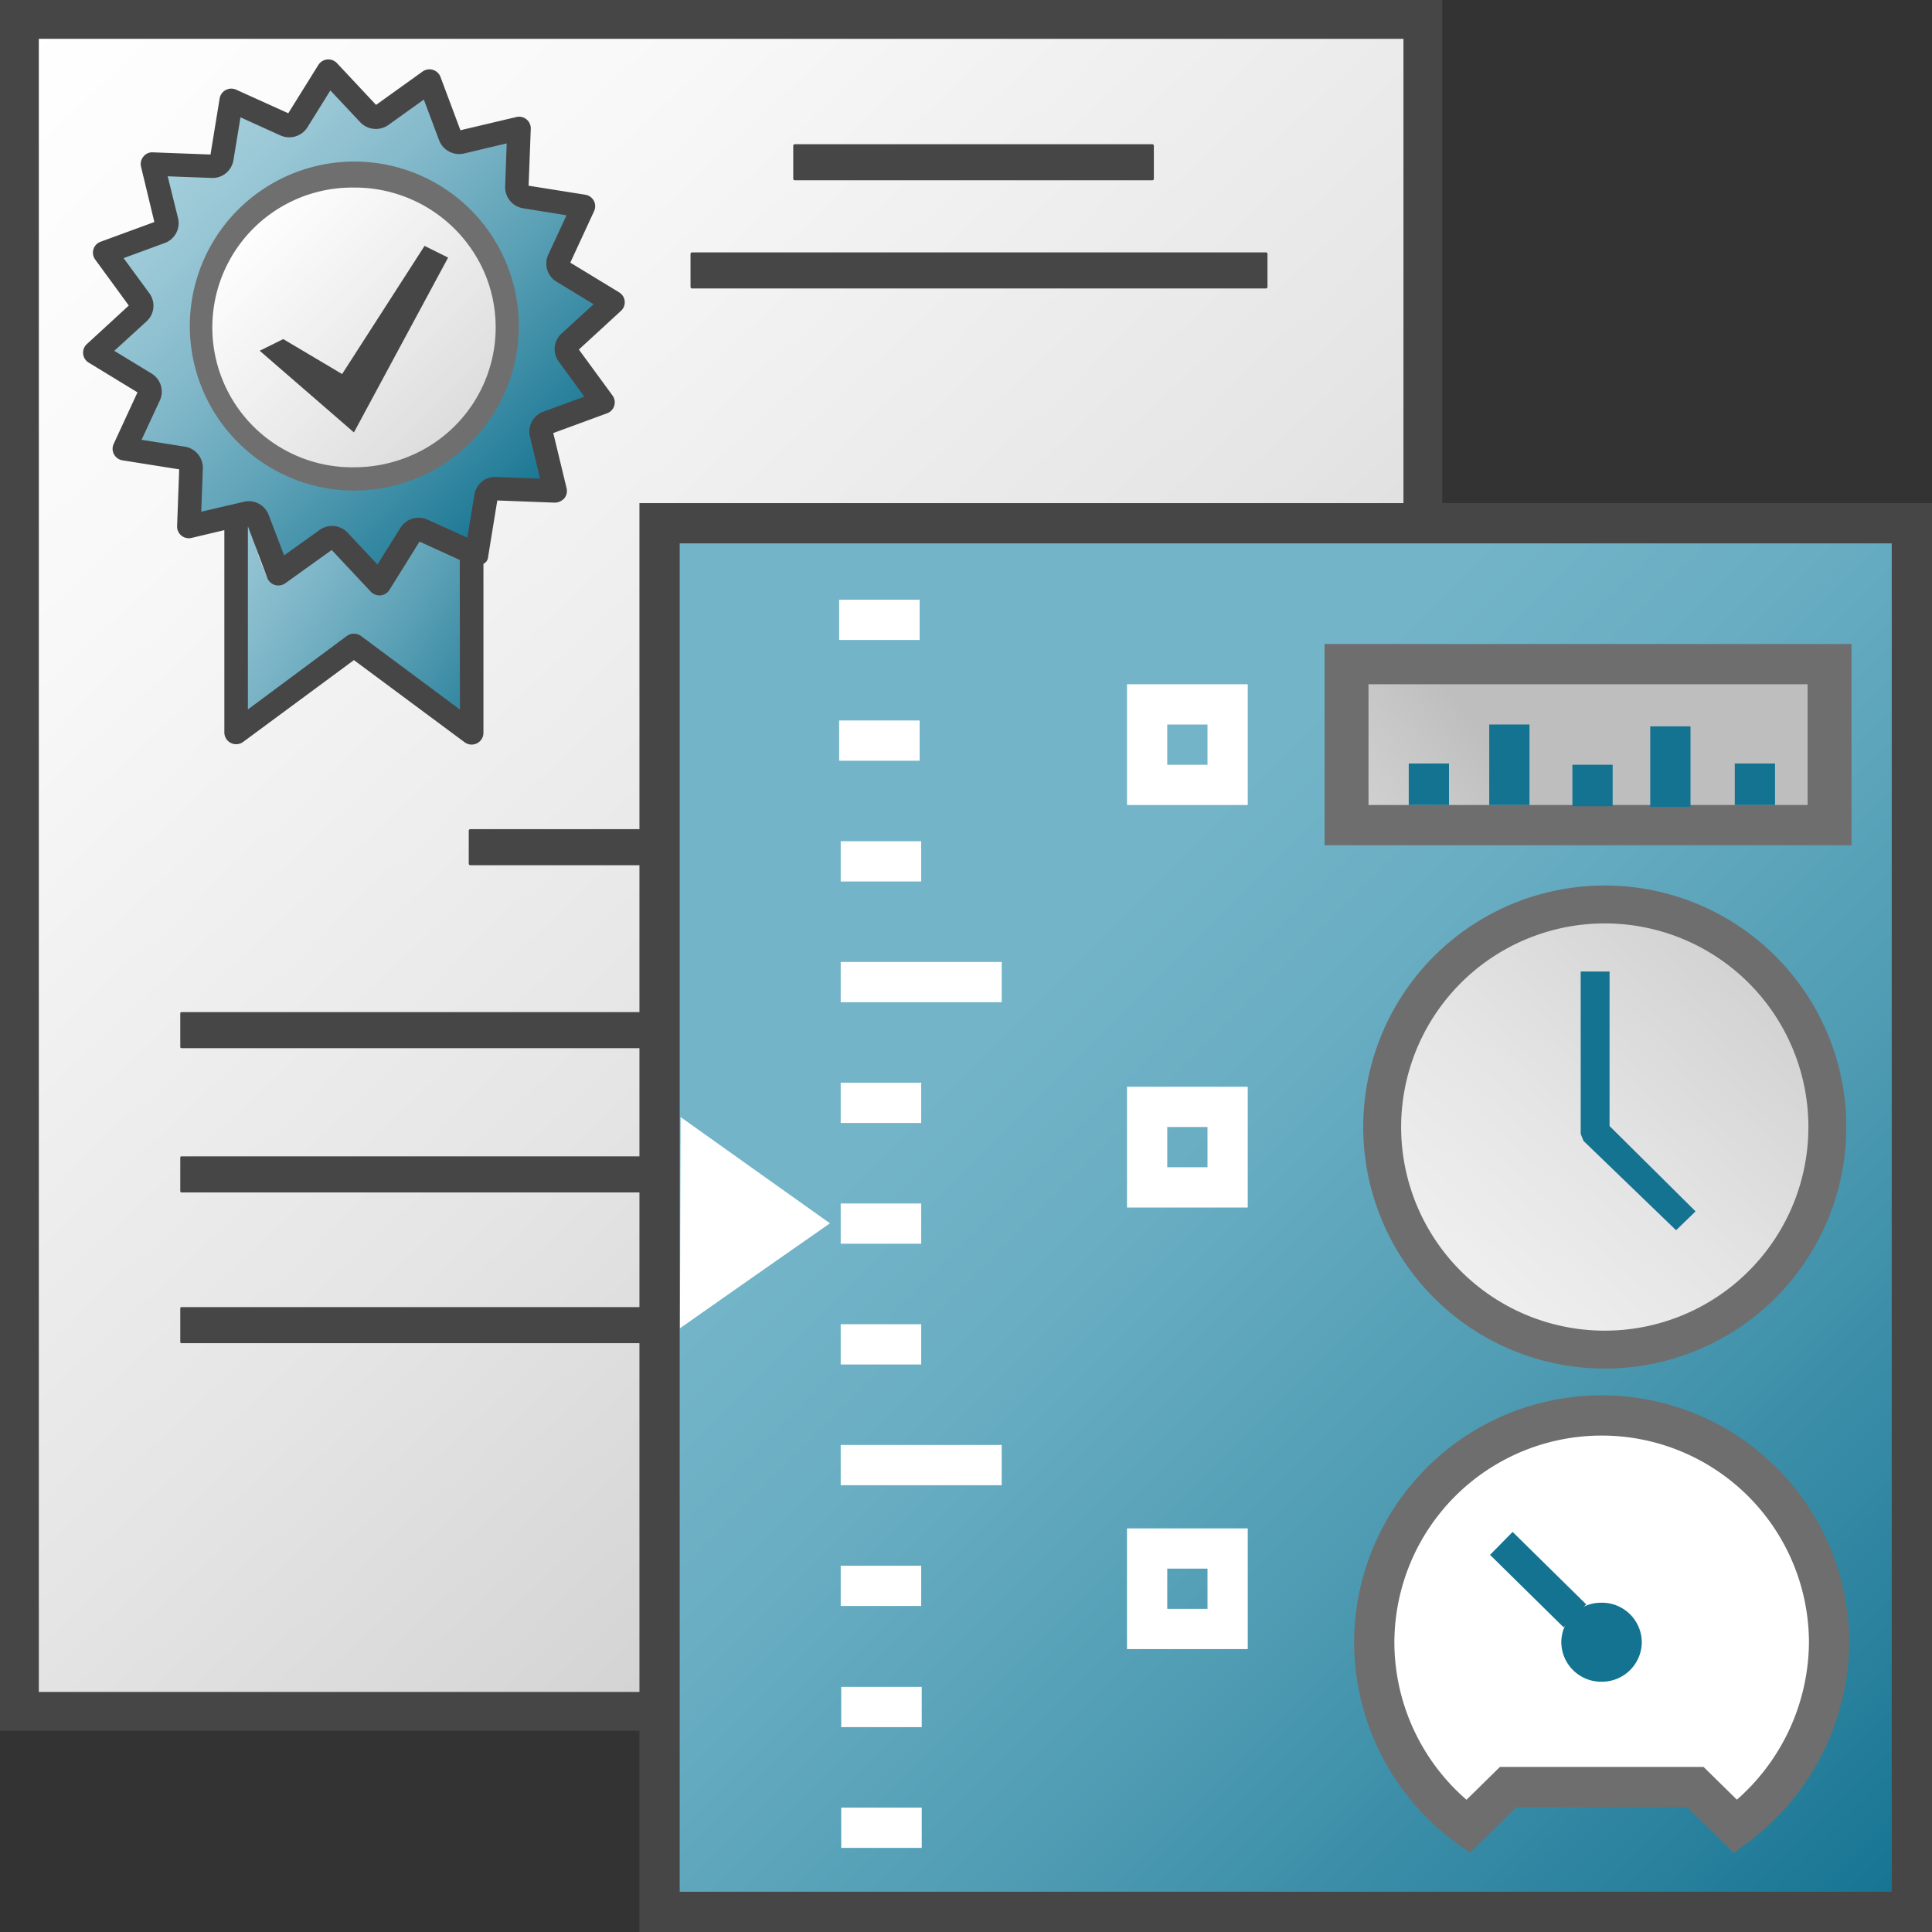 <svg id="Layer_1" data-name="Layer 1" xmlns="http://www.w3.org/2000/svg" xmlns:xlink="http://www.w3.org/1999/xlink"  viewBox="0 0 48 48">
  <rect x="0" y="0" width="48" height="48" fill="#333333" stroke="none"/>
  <defs>
    <linearGradient id="linear-gradient" x1="4" y1="5" x2="44" y2="45" gradientTransform="translate(-5.993 -1.853) scale(0.996 0.934)" gradientUnits="userSpaceOnUse">
      <stop offset="0" stop-color="#fff"/>
      <stop offset="0.221" stop-color="#f8f8f8"/>
      <stop offset="0.541" stop-color="#e5e5e5"/>
      <stop offset="0.92" stop-color="#c6c6c6"/>
      <stop offset="1" stop-color="#bebebe"/>
    </linearGradient>
    <linearGradient id="linear-gradient-2" x1="27.721" y1="18.951" x2="43.28" y2="34.508" gradientTransform="translate(-11.98 -7.342) scale(0.585 0.579)" gradientUnits="userSpaceOnUse">
      <stop offset="0" stop-color="#a5cfdc"/>
      <stop offset="0.128" stop-color="#9cc9d7"/>
      <stop offset="0.335" stop-color="#84bacb"/>
      <stop offset="0.596" stop-color="#5ea2b7"/>
      <stop offset="0.896" stop-color="#28809b"/>
      <stop offset="1" stop-color="#147391"/>
    </linearGradient>
    <linearGradient id="linear-gradient-3" x1="46.071" y1="18.659" x2="56.017" y2="28.605" gradientTransform="matrix(0.585, 0, 0, -0.579, -11.98, 20.034)" gradientUnits="userSpaceOnUse">
      <stop offset="0" stop-color="#f2f2f2"/>
      <stop offset="1" stop-color="#999"/>
    </linearGradient>
    <linearGradient id="linear-gradient-4" x1="30.898" y1="22.136" x2="40.093" y2="31.33" gradientTransform="translate(-11.98 -7.342) scale(0.585 0.579)" gradientUnits="userSpaceOnUse">
      <stop offset="0" stop-color="#fff"/>
      <stop offset="1" stop-color="#dcdcdc"/>
    </linearGradient>
    <linearGradient id="linear-gradient-5" x1="8.967" y1="33.737" x2="18.13" y2="27.427" gradientTransform="matrix(0.923, 0, 0, -1.027, -3.944, 47.026)" xlink:href="#linear-gradient-2"/>
    <linearGradient id="linear-gradient-6" x1="25.847" y1="23.847" x2="48.347" y2="1.347" gradientTransform="matrix(1, 0, 0, -1, 0, 48)" gradientUnits="userSpaceOnUse">
      <stop offset="0" stop-color="#73b4c8"/>
      <stop offset="0.175" stop-color="#6aaec3"/>
      <stop offset="0.457" stop-color="#529eb5"/>
      <stop offset="0.809" stop-color="#2c839f"/>
      <stop offset="1" stop-color="#147391"/>
    </linearGradient>
    <linearGradient id="linear-gradient-7" x1="49.718" y1="42.344" x2="67.66" y2="26.235" xlink:href="#linear-gradient"/>
    <linearGradient id="linear-gradient-8" x1="23.876" y1="23.118" x2="28.118" y2="18.876" xlink:href="#linear-gradient-6"/>
    <linearGradient id="linear-gradient-9" x1="30.437" y1="33.191" x2="44.145" y2="23.001" xlink:href="#linear-gradient"/>
    <linearGradient id="linear-gradient-10" x1="35.187" y1="43" x2="54.209" y2="23.642" xlink:href="#linear-gradient"/>
  </defs>
  <g id="g1065">
    <path id="rect25" d="M.482.482H35.351V42.518H.482Z" stroke="#464646" stroke-miterlimit="10" stroke-width="0.965" fill="url(#linear-gradient)"/>
    <path id="path28" d="M14.149,8.5a.234.234,0,0,0-.032.313l.864,1.181L13.6,10.5a.236.236,0,0,0-.151.277l.343,1.418-1.473-.058a.234.234,0,0,0-.246.2l-.234,1.439-1.338-.6a.241.241,0,0,0-.3.091L9.426,14.5l-1-1.071a.24.24,0,0,0-.316-.031l-1.193.855L6.4,12.89a.239.239,0,0,0-.281-.148l-1.432.337.055-1.456a.241.241,0,0,0-.2-.244l-1.455-.231L3.7,9.828a.236.236,0,0,0-.093-.3L2.356,8.762l1.08-.991a.234.234,0,0,0,.031-.313L2.6,6.278l1.38-.507a.236.236,0,0,0,.15-.278L3.793,4.075l1.472.058a.238.238,0,0,0,.246-.2l.234-1.439L7.082,3.1a.241.241,0,0,0,.3-.091l.772-1.24,1,1.068a.241.241,0,0,0,.316.031l1.193-.854.512,1.366a.238.238,0,0,0,.281.148L12.9,3.19,12.84,4.647a.238.238,0,0,0,.2.243l1.455.232-.614,1.321a.236.236,0,0,0,.093.3l1.253.764Z" fill="url(#linear-gradient-2)"/>
    <path id="path30" d="M9.676,14.656a.3.3,0,0,1-.221.137H9.426a.294.294,0,0,1-.214-.093l-.971-1.035-1.154.827a.3.3,0,0,1-.256.042.29.29,0,0,1-.19-.173l-.482-1.285v4.55L8.617,15.8a.3.3,0,0,1,.351,0l2.458,1.824V13.91l-1-.455Z" fill="url(#linear-gradient-3)"/>
    <g id="g40">
      <path id="path36" d="M10.247,11.613a3.817,3.817,0,0,1-4.97-2.034A3.75,3.75,0,0,1,7.333,4.66,3.818,3.818,0,0,1,12.3,6.7h0A3.749,3.749,0,0,1,10.247,11.613Z" fill="url(#linear-gradient-4)"/>
      <path id="path38" d="M8.8,12.188a4.087,4.087,0,1,1,1.562-.309A4.139,4.139,0,0,1,8.8,12.188ZM8.787,4.66a3.475,3.475,0,1,0,.038,6.949,3.552,3.552,0,0,0,1.313-.26h0a3.462,3.462,0,0,0,1.916-4.533A3.512,3.512,0,0,0,8.787,4.66Z" fill="#6f6f6f"/>
    </g>
    <path id="polygon42" d="M11.133,6.4l-2.34,4.343L6.452,8.714l.585-.289L8.5,9.293l2.048-3.184Z" fill="#464646"/>
    <path id="rect896" d="M19.745,3.583H28.63a.038.038,0,0,1,.037.037v.823a.037.037,0,0,1-.037.036H19.745a.037.037,0,0,1-.037-.036V3.62A.038.038,0,0,1,19.745,3.583Z" fill="#464646"/>
    <path id="rect898" d="M17.194,6.271H31.452a.038.038,0,0,1,.038.037v.821a.038.038,0,0,1-.038.038H17.194a.038.038,0,0,1-.038-.038V6.308A.038.038,0,0,1,17.194,6.271Z" fill="#464646"/>
    <path id="rect900" d="M11.684,20.6H24.15a.037.037,0,0,1,.037.038v.82a.037.037,0,0,1-.037.038H11.684a.038.038,0,0,1-.038-.038v-.82A.038.038,0,0,1,11.684,20.6Z" fill="#464646"/>
    <path id="rect902" d="M4.507,25.146H31.326a.027.027,0,0,1,.028.027v.841a.027.027,0,0,1-.028.027H4.507a.028.028,0,0,1-.028-.027v-.841A.028.028,0,0,1,4.507,25.146Z" fill="#464646"/>
    <path id="rect902-1" d="M4.507,32.475H31.326a.028.028,0,0,1,.028.028v.84a.027.027,0,0,1-.028.028H4.507a.028.028,0,0,1-.028-.028V32.5A.029.029,0,0,1,4.507,32.475Z" fill="#464646"/>
    <path id="rect902-11" d="M4.507,28.729H31.326a.027.027,0,0,1,.028.028v.84a.028.028,0,0,1-.028.028H4.507a.029.029,0,0,1-.028-.028v-.84A.028.028,0,0,1,4.507,28.729Z" fill="#464646"/>
    <path id="path1062" d="M6.091,15.4c0-1.375.011-2.489.024-2.474s.121.318.24.673a6.434,6.434,0,0,0,.273.727c.134.188.388.084.987-.4l.6-.483.56.644c.533.615.675.713.849.591a6.072,6.072,0,0,0,.465-.751c.216-.385.405-.7.42-.706a4.368,4.368,0,0,1,.507.236l.478.243v2.067c0,1.136-.012,2.066-.028,2.066s-.592-.465-1.282-1.033A9.582,9.582,0,0,0,8.8,15.762a5.547,5.547,0,0,0-1,.721L6.512,17.551l-.421.347Z" fill="url(#linear-gradient-5)"/>
    <path id="path1072" d="M17.649,39.816l.282-.193c0-.018-.011-.04,0-.056.059-.088.161-.14.225-.225a.8.8,0,0,0,.057-.113l.056-.113a1.971,1.971,0,0,0,.113-.225c.006-.018-.009-.04,0-.057s.044-.032.056-.056c.027-.053.03-.116.056-.169s.1-.062.113-.113c.012-.035-.017-.079,0-.113.009-.016.043.014.056,0s0-.075,0-.056-.008.256,0,.282c.059.176.038-.019.113.056.013.014-.013.043,0,.057s.043-.014.056,0-.016.048,0,.056c.034.017.076,0,.113,0h.789a.457.457,0,0,0,.169,0c.05-.02.07-.081.113-.113s.078-.033.113-.056c.111-.075.112-.168.112-.282,0-.019.014-.043,0-.056-.037-.038-.107.04-.112.056-.012.036.009.076,0,.113s-.047.072-.057.113a2.192,2.192,0,0,0,0,.281c0,.019-.013.043,0,.057s.043-.014.057,0-.014.043,0,.056.037,0,.056,0h.225c.014-.013,0-.038,0-.056v.338a.475.475,0,0,0,0,.113.459.459,0,0,0,.17.225c.033.025.077.033.112.056s.033.045.057.057.039-.009.056,0,.033.044.056.056.038,0,.057,0h.958a1.408,1.408,0,0,0,.225,0c.083-.014.146-.086.226-.113.017-.006.043.014.056,0s-.019-.056,0-.056-.019.056,0,.056.033-.044.056-.056.04.008.057,0c.1-.051.033-.043.056-.113.013-.04.043-.073.056-.112.006-.018-.013-.044,0-.057s.043.013.057,0-.014-.043,0-.056a.045.045,0,0,1,.056,0c.013.013-.013.043,0,.056s.038,0,.056,0h2.029c.019,0,.043.013.057,0s0-.037,0-.056.008-.04,0-.057-.038-.037-.057-.056-.029-.056-.056-.056,0,.037,0,.056-.013.043,0,.056.038,0,.056,0c.144,0,.075-.065.169-.112.166-.083-.074.13.113-.057" fill="none" stroke="#464646" stroke-width="0.448"/>
    <path id="path32" d="M5.574,13.171V18.2a.293.293,0,0,0,.468.232L8.793,16.4l2.75,2.041a.29.29,0,0,0,.175.058.294.294,0,0,0,.131-.031.289.289,0,0,0,.162-.259v-4.2c-.012.009.013-.008,0,0a.208.208,0,0,0,.117-.181l.227-1.394,1.426.054a.326.326,0,0,0,.238-.106.288.288,0,0,0,.058-.251l-.331-1.372,1.337-.491a.288.288,0,0,0,.172-.372.255.255,0,0,0-.037-.069l-.836-1.143,1.046-.961a.287.287,0,0,0,.016-.409.325.325,0,0,0-.061-.05l-1.214-.739.592-1.281a.288.288,0,0,0-.146-.384.308.308,0,0,0-.073-.022l-1.409-.224L13.187,3.2a.29.29,0,0,0-.281-.3.262.262,0,0,0-.079.008l-1.388.328-.495-1.324a.293.293,0,0,0-.376-.171.277.277,0,0,0-.07.037l-1.155.828L8.372,1.569a.294.294,0,0,0-.413-.015.319.319,0,0,0-.05.06l-.747,1.2L5.867,2.228a.293.293,0,0,0-.387.144.27.27,0,0,0-.023.073L5.23,3.839,3.8,3.785a.275.275,0,0,0-.237.106.289.289,0,0,0-.059.251l.331,1.374L2.5,6.006a.288.288,0,0,0-.173.372.28.28,0,0,0,.038.07L3.2,7.591,2.157,8.55a.288.288,0,0,0-.015.409.267.267,0,0,0,.061.05l1.213.739L2.824,11.03a.287.287,0,0,0,.008.257.293.293,0,0,0,.212.15l1.408.224L4.4,13.072a.29.29,0,0,0,.284.3.277.277,0,0,0,.076-.008m6.667,4.265L8.968,15.8a.3.3,0,0,0-.351,0L6.159,17.626v-4.55l.482,1.284a.294.294,0,0,0,.19.174.3.3,0,0,0,.256-.042l1.154-.827L9.212,14.7a.3.3,0,0,0,.214.093h.029a.3.3,0,0,0,.221-.137l.747-1.2,1,.456ZM13.95,8.287a.524.524,0,0,0-.07.695l.638.872-1.018.374a.525.525,0,0,0-.334.616l.252,1.048-1.08-.041a.519.519,0,0,0-.552.443l-.176,1.063-.985-.445a.536.536,0,0,0-.676.2l-.571.913-.738-.787a.531.531,0,0,0-.7-.071l-.881.631L6.678,12.8a.528.528,0,0,0-.624-.332L5,12.713l.04-1.077a.532.532,0,0,0-.448-.539l-1.075-.17.454-.977a.526.526,0,0,0-.206-.67l-.925-.564.8-.731a.524.524,0,0,0,.07-.7l-.639-.872,1.019-.374a.526.526,0,0,0,.334-.616L4.166,4.38l1.088.041A.526.526,0,0,0,5.8,3.978l.175-1.063.988.448a.536.536,0,0,0,.675-.2l.57-.916.741.789a.537.537,0,0,0,.7.069l.881-.631.378,1.007a.534.534,0,0,0,.624.332l1.057-.251L12.55,4.637A.53.53,0,0,0,13,5.175l1.075.174-.453.977a.524.524,0,0,0,.2.669l.926.564Z" fill="#474647"/>
    <path id="rect25-8" d="M16.387,13H47.5V47.5H16.387Z" stroke="#464646" stroke-miterlimit="10" fill="url(#linear-gradient-6)"/>
    <path id="line29" d="M20.887,33.4h2" fill="none" stroke="#fff" stroke-miterlimit="10"/>
    <path id="line31" d="M20.887,39.4h2" fill="none" stroke="#fff" stroke-miterlimit="10"/>
    <path id="line33" d="M20.887,30.4h2" fill="none" stroke="#fff" stroke-miterlimit="10"/>
    <path id="line35" d="M20.887,27.4h2" fill="none" stroke="#fff" stroke-miterlimit="10"/>
    <path id="line37" d="M20.887,24.4h4" fill="none" stroke="#fff" stroke-miterlimit="10"/>
    <path id="line39" d="M20.887,21.4h2" fill="none" stroke="#fff" stroke-miterlimit="10"/>
    <path id="path862" d="M20.62,30.393l-1.863,1.3L16.894,33l.007-2.623.008-2.624,1.855,1.32Z" fill="#fff"/>
    <path id="line27" d="M20.887,36.4h4" fill="none" stroke="#fff" stroke-miterlimit="10"/>
    <path id="path38-4-7" d="M36.47,45.381l1-.982H42.12l1,.982A5.754,5.754,0,0,0,45.443,40.8a5.65,5.65,0,0,0-11.3.033A5.69,5.69,0,0,0,36.47,45.381Z" stroke="#6e6e6e" stroke-miterlimit="10" stroke-width="1" fill="url(#linear-gradient-7)"/>
    <path id="line40-8" d="M39.128,40.145l-1.828-1.8" fill="none" stroke="#147391" stroke-width="0.8"/>
    <path id="circle53-6" d="M40.79,40.8a.99.99,0,0,1-1,.982h0a.99.99,0,0,1-1-.982h0a.989.989,0,0,1,1-.981h0a.989.989,0,0,1,1,.981Z" fill="url(#linear-gradient-8)"/>
    <path id="path1342" d="M33.942,18.718V16.824H45.2l-.04,1.614-.041,1.614-.234.28-.234.28H33.942Z" fill="url(#linear-gradient-9)"/>
    <path id="rect1309" d="M32.909,16v5H46V16ZM34,17H44.909v3H34Z" fill="#6e6e6e"/>
    <path id="rect1354" d="M35,18.969h1V20H35Z" fill="#147391"/>
    <path id="circle39" d="M45.4,28a5.53,5.53,0,1,1-5.53-5.529A5.529,5.529,0,0,1,45.4,28Z" stroke="#6e6e6e" stroke-miterlimit="10" stroke-width="0.942" fill="url(#linear-gradient-10)"/>
    <path id="polygon47" d="M39.272,28.171V24.137h.717v3.839l2.137,2.12-.484.469-2.3-2.219Z" fill="#147391"/>
    <path id="rect1354-1" d="M39.066,19h1v1.031h-1Z" fill="#147391"/>
    <path id="rect1354-1-4" d="M37,18h1v2H37Z" fill="#147391"/>
    <path id="rect1354-1-4-6" d="M41,18.046h1v2H41Z" fill="#147391"/>
    <path id="rect1354-1-7" d="M43.1,18.969h1V20h-1Z" fill="#147391"/>
    <path id="rect1416" d="M28,17v3h3V17Zm1,1h1v1H29Z" fill="#fff"/>
    <path id="rect1416-1" d="M28,27v3h3V27Zm1,1h1v1H29Z" fill="#fff"/>
    <path id="rect1416-1-2" d="M28,37.972v3h3v-3Zm1,1h1v1H29Z" fill="#fff"/>
    <path id="line33-7" d="M20.848,18.4h2" fill="none" stroke="#fff" stroke-miterlimit="10"/>
    <path id="line35-8" d="M20.848,15.4h2" fill="none" stroke="#fff" stroke-miterlimit="10"/>
    <path id="line29-8" d="M20.9,45.41h2" fill="none" stroke="#fff" stroke-miterlimit="10"/>
    <path id="line33-76" d="M20.9,42.41h2" fill="none" stroke="#fff" stroke-miterlimit="10"/>
  </g>
</svg>
